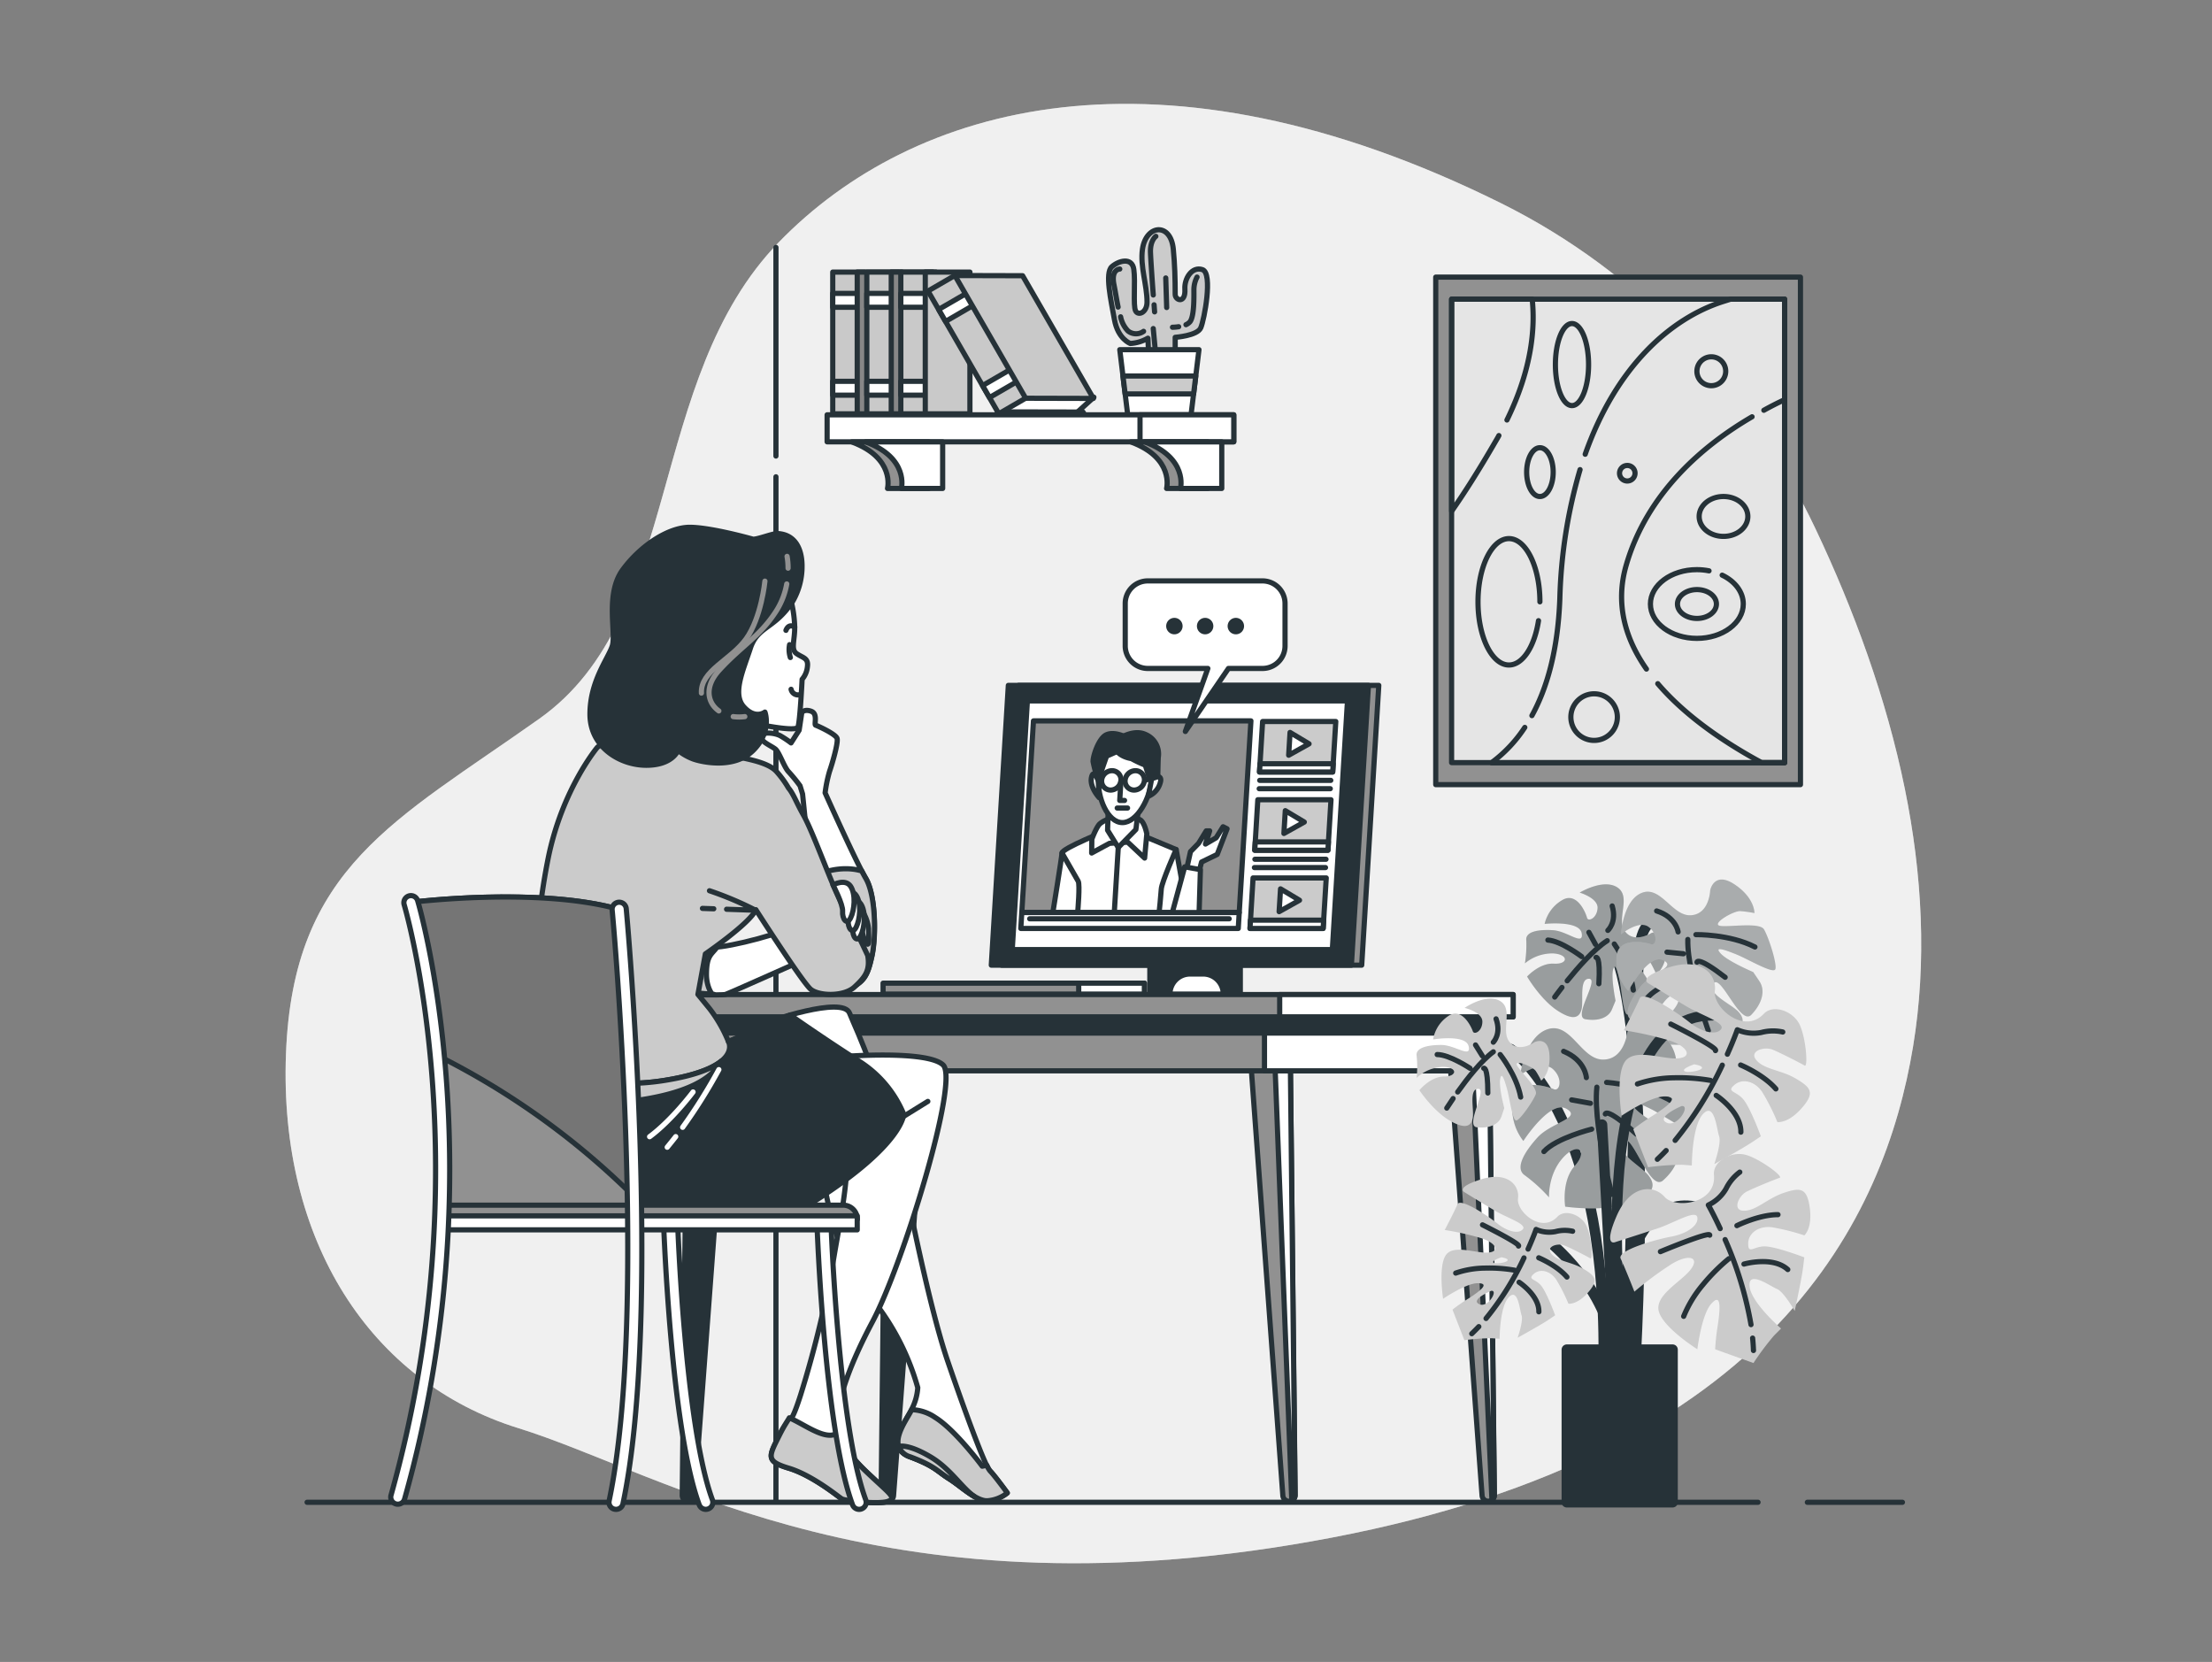 <svg xmlns="http://www.w3.org/2000/svg" width="426" height="320" fill="none">
  <rect width="100%" height="100%" fill="#808080" stroke="none"/>
  <path fill="#CBCBCB" d="M366.837 151.846c-3.554-17.422-9.794-34.428-17.213-50.062-12.792-26.972-33.749-49.369-60.56-62.664-65.789-32.627-113.265-19.033-139.038 7.477-25.773 26.51-18.312 72.051-46.12 91.763-27.808 19.712-47.477 28.549-48.833 64.574-1.356 36.026 16.278 63.215 44.764 72.052 28.485 8.836 71.214 37.385 156.672 21.071 85.457-16.313 106.482-61.855 111.908-94.482 2.713-16.416 1.777-33.259-1.58-49.729Z"/>
  <path fill="#fff" d="M366.837 151.846c-3.554-17.422-9.794-34.428-17.213-50.062-12.792-26.972-33.749-49.369-60.56-62.664-65.789-32.627-113.265-19.033-139.038 7.477-25.773 26.51-18.312 72.051-46.12 91.763-27.808 19.712-47.477 28.549-48.833 64.574-1.356 36.026 16.278 63.215 44.764 72.052 28.485 8.836 71.214 37.385 156.672 21.071 85.457-16.313 106.482-61.855 111.908-94.482 2.713-16.416 1.777-33.259-1.58-49.729Z" opacity=".7"/>
  <path fill="#C9C9C9" stroke="#263238" stroke-linecap="round" stroke-linejoin="round" d="M166.52 52.388h-6.145v27.291h6.145V52.388Z"/>
  <path fill="#fff" stroke="#263238" stroke-linecap="round" stroke-linejoin="round" d="M166.52 56.494h-6.145v2.664h6.145v-2.664Zm0 16.931h-6.145v2.665h6.145v-2.665Z"/>
  <path fill="#878787" stroke="#263238" stroke-linecap="round" stroke-linejoin="round" d="M173.689 52.388h-8.6v27.291h8.6V52.388Z"/>
  <path fill="#C9C9C9" stroke="#263238" stroke-linecap="round" stroke-linejoin="round" d="M173.079 52.388h-6.145v27.291h6.145V52.388Z"/>
  <path fill="#fff" stroke="#263238" stroke-linecap="round" stroke-linejoin="round" d="M173.079 56.494h-6.145v2.664h6.145v-2.664Zm0 16.931h-6.145v2.665h6.145v-2.665Z"/>
  <path fill="#878787" stroke="#263238" stroke-linecap="round" stroke-linejoin="round" d="M180.241 52.388h-8.6v27.291h8.6V52.388Z"/>
  <path fill="#C9C9C9" stroke="#263238" stroke-linecap="round" stroke-linejoin="round" d="M179.631 52.388h-6.145v27.291h6.145V52.388Z"/>
  <path fill="#fff" stroke="#263238" stroke-linecap="round" stroke-linejoin="round" d="M179.631 56.494h-6.145v2.664h6.145v-2.664Zm0 16.931h-6.145v2.665h6.145v-2.665Z"/>
  <path fill="#C9C9C9" stroke="#263238" stroke-linecap="round" stroke-linejoin="round" d="M186.793 52.388h-8.6v27.291h8.6V52.388Z"/>
  <path fill="#fff" stroke="#263238" stroke-linecap="round" stroke-linejoin="round" d="M192.396 79.958h14.432l3.839-3.48h-18.271v3.48Z"/>
  <path fill="#fff" stroke="#263238" stroke-linecap="round" stroke-linejoin="round" d="m209.032 80.134-.461-.795-16.474-.034.474.83h16.461Z"/>
  <path fill="#C9C9C9" stroke="#263238" stroke-linecap="round" stroke-linejoin="round" d="m184.039 52.956-5.319 3.083 13.632 23.626 5.319-3.083-13.632-23.626Z"/>
  <path fill="#fff" stroke="#263238" stroke-linecap="round" stroke-linejoin="round" d="m186.092 56.5-5.32 3.084 1.331 2.306 5.32-3.083-1.331-2.306Zm8.462 14.657-5.319 3.083 1.331 2.306 5.319-3.083-1.331-2.306Z"/>
  <path fill="#C9C9C9" stroke="#263238" stroke-linecap="round" stroke-linejoin="round" d="m210.572 76.715-13.043-.034-13.632-23.627 13.042.034 13.633 23.627Z"/>
  <path fill="#CBCBCB" stroke="#263238" stroke-linecap="round" stroke-linejoin="round" d="M217.68 66.139s-2.374-.85-3.053-4.588c-.678-3.739-1.865-9.007-.508-10.196 1.356-1.19 3.9-1.87 4.239.51.339 2.378-.17 6.967.339 7.986.509 1.02 2.204.34 2.204-1.7 0-3.357-1.356-6.796-.875-10.195.678-4.697 5.426-5.214 5.935 0 .285 2.882.366 5.825.366 8.72 0 1.19 2.035 1.87 1.865-1.019-.122-2.039 1.357-4.418 3.391-3.738 2.035.68.339 9.686-.339 11.215-.678 1.53-4.917 1.815-4.917 1.815v3.909l-5.087.17-.169-3.909c-1.036.6-2.197.95-3.391 1.02Z"/>
  <path stroke="#263238" stroke-linecap="round" stroke-linejoin="round" d="M222.258 58.689c.061.85.102 1.36.102 1.36m.237-14.539s-1.113.774-1.031 3.099c.054 1.414.325 5.329.536 8.19m2.407-3.276.177 5.69m2.306 3.697c-.393.061-.79.095-1.187.102m4.727-9.659a5.255 5.255 0 0 0-.603 2.413c0 1.36.088 5.173-.773 6.206a2.247 2.247 0 0 1-.753.544M215.815 61a5.504 5.504 0 0 0 1.411 2.719 2.49 2.49 0 0 0 3.011.081m-4.585-11.997s-1.716 0-1.119 3.012c.258 1.27.495 2.834.8 4.31m6.769 4.139.345 3.704"/>
  <path fill="#fff" stroke="#263238" stroke-linecap="round" stroke-linejoin="round" d="m230.905 67.328-.617 5.07-.42 3.454-.489 4.017h-12.201l-.488-4.017-.421-3.453-.617-5.07h15.253Z"/>
  <path fill="#CBCBCB" stroke="#263238" stroke-linecap="round" stroke-linejoin="round" d="m230.288 72.4-.42 3.452H216.69l-.421-3.453h14.019Z"/>
  <path fill="#fff" stroke="#263238" stroke-linecap="round" stroke-linejoin="round" d="M237.606 79.87h-78.315v5.2h78.315v-5.2Z"/>
  <path fill="#fff" stroke="#263238" stroke-linecap="round" stroke-linejoin="round" d="M237.606 79.87h-18.054v5.2h18.054v-5.2Z"/>
  <path fill="#919191" stroke="#263238" stroke-linecap="round" stroke-linejoin="round" d="M217.795 85.09c8.39 3.1 6.877 8.959 6.877 8.959h7.942v-8.96h-14.819Z"/>
  <path fill="#fff" stroke="#263238" stroke-linecap="round" stroke-linejoin="round" d="M220.474 85.09c8.383 3.1 6.871 8.959 6.871 8.959h7.949v-8.96h-14.82Z"/>
  <path fill="#919191" stroke="#263238" stroke-linecap="round" stroke-linejoin="round" d="M164.045 85.09c8.39 3.1 6.877 8.959 6.877 8.959h7.942v-8.96h-14.819Z"/>
  <path fill="#fff" stroke="#263238" stroke-linecap="round" stroke-linejoin="round" d="M166.724 85.09c8.383 3.1 6.87 8.959 6.87 8.959h7.949v-8.96h-14.819Z"/>
  <path fill="#919191" stroke="#263238" stroke-linecap="round" stroke-linejoin="round" d="M346.741 53.36h-70.238v97.718h70.238V53.36Z"/>
  <path fill="#CBCBCB" d="M343.696 57.602h-64.141v89.234h64.141V57.602Z"/>
  <path fill="#fff" d="M343.696 57.602h-64.141v89.234h64.141V57.602Z" opacity=".5"/>
  <path stroke="#263238" stroke-linecap="round" stroke-linejoin="round" d="M293.655 140.06a26.48 26.48 0 0 1-6.416 6.797h56.456V57.602h-10.404l-1.356.428c-10.174 3.215-20.686 12.52-26.648 29.432"/>
  <path stroke="#263238" stroke-linecap="round" stroke-linejoin="round" d="M304.297 90.426a96.862 96.862 0 0 0-3.893 24.81c-.373 10.087-2.516 17.34-5.379 22.553m42.397-57.539c-9.326 5.438-20.184 14.574-24.24 28.583-2.177 7.477-.136 14.22 3.9 19.991m2.184 2.814c5.595 6.566 13.564 11.732 20.014 15.205h4.416v-69.89a62.06 62.06 0 0 0-4.002 2.04m-49.477 1.876c4.911-10.033 5.426-17.993 4.863-23.267h-15.511v40.824c2.292-3.27 5.1-7.64 8.491-13.5.211-.36.407-.68.604-1.06m7.63 35.645c-.753 4.942-3.018 8.531-5.69 8.531-3.29 0-5.962-5.438-5.962-12.167 0-6.73 2.672-12.167 5.962-12.167 3.289 0 5.961 5.437 5.961 12.167m2.557-24.973c0 2.59-1.139 4.697-2.557 4.697-1.417 0-2.55-2.108-2.55-4.697 0-2.59 1.14-4.697 2.55-4.697 1.411 0 2.557 2.1 2.557 4.697Z"/>
  <path stroke="#263238" stroke-linecap="round" stroke-linejoin="round" d="M331.664 110.743c2.462 1.176 4.069 3.228 4.069 5.56 0 3.65-4.001 6.614-8.946 6.614-4.944 0-8.939-2.964-8.939-6.614s4.002-6.621 8.939-6.621c.788 0 1.574.077 2.347.231"/>
  <path stroke="#263238" stroke-linecap="round" stroke-linejoin="round" d="M330.558 116.303c0 1.529-1.675 2.773-3.75 2.773-2.076 0-3.751-1.244-3.751-2.773 0-1.529 1.682-2.78 3.751-2.78 2.068 0 3.75 1.244 3.75 2.78Zm6.05-16.864c0 2.121-2.096 3.84-4.687 3.84-2.59 0-4.686-1.719-4.686-3.84 0-2.12 2.096-3.84 4.686-3.84 2.591 0 4.687 1.72 4.687 3.84Zm-33.864-21.343c1.764 0 3.194-3.537 3.194-7.899s-1.43-7.898-3.194-7.898-3.195 3.536-3.195 7.898 1.431 7.898 3.195 7.898Zm8.736 59.979a4.49 4.49 0 0 1-2.764 4.145 4.472 4.472 0 0 1-6.103-3.27 4.492 4.492 0 0 1 1.903-4.605 4.47 4.47 0 0 1 5.652.558 4.488 4.488 0 0 1 1.312 3.172Zm20.869-66.6a2.79 2.79 0 0 1-.465 1.547 2.77 2.77 0 0 1-4.271.426 2.785 2.785 0 0 1 .425-4.28 2.768 2.768 0 0 1 3.498.348c.519.52.811 1.224.813 1.959Zm-17.465 19.637a1.502 1.502 0 0 1-.916 1.387 1.491 1.491 0 0 1-2.039-1.085 1.498 1.498 0 0 1 1.463-1.79 1.475 1.475 0 0 1 1.055.433 1.495 1.495 0 0 1 .437 1.055v0Z"/>
  <path stroke="#263238" stroke-linecap="round" stroke-linejoin="round" d="M343.696 57.602h-64.141v89.234h64.141V57.602Z"/>
  <path fill="#263238" stroke="#263238" stroke-linecap="round" stroke-linejoin="round" d="M238.867 184.847h-17.424v6.573h17.424v-6.573Z"/>
  <path fill="#919191" stroke="#263238" stroke-linecap="round" stroke-linejoin="round" d="M262.246 185.839h-69.35l3.283-53.875h69.356l-3.289 53.875Z"/>
  <path fill="#263238" stroke="#263238" stroke-linecap="round" stroke-linejoin="round" d="M260.259 185.839H190.91l3.282-53.875h69.35l-3.283 53.875Z"/>
  <path fill="#fff" stroke="#263238" stroke-linecap="round" stroke-linejoin="round" d="M256.59 182.842h-61.645l2.916-47.887h61.645l-2.916 47.887Z"/>
  <path fill="#919191" stroke="#263238" stroke-linecap="round" stroke-linejoin="round" d="M238.657 175.705h-41.874l2.245-36.903h41.881l-2.252 36.903Z"/>
  <path fill="#fff" stroke="#263238" stroke-linecap="round" stroke-linejoin="round" d="M213.305 159.853s-8.722 3.46-8.776 4.391c-.055.932-1.764 11.461-1.764 11.461h25.936l-2.184-12.127-9.597-3.996-3.615.271Z"/>
  <path fill="#fff" stroke="#263238" stroke-linecap="round" stroke-linejoin="round" d="M213.563 157.719a4.554 4.554 0 0 0-1.784.931c-.678.68-1.506 2.93-1.506 2.93l-.034 2.664 3.439-1.862 3.493-.231 3.269 3.065.42-4.662s-.501-2.665-1.56-2.801c-1.058-.136-5.737-.034-5.737-.034Z"/>
  <path fill="#fff" stroke="#263238" stroke-linecap="round" stroke-linejoin="round" d="m213.454 155.19-.149 4.663 2.055 3.331 3.398-3.467.529-4.261-5.833-.266Z"/>
  <path fill="#fff" stroke="#263238" stroke-linecap="round" stroke-linejoin="round" d="M221.837 149.739c-.244 3.908-2.835 8.646-5.677 8.646-2.842 0-4.856-4.758-4.619-8.646.238-3.888 2.713-7.076 5.576-7.076 2.862 0 4.957 3.174 4.72 7.076Z"/>
  <path fill="#fff" stroke="#263238" stroke-linecap="round" stroke-linejoin="round" d="M211.494 150.256s-.916-2.393-1.296-.53c-.379 1.862 1.492 3.861 1.492 3.861l-.196-3.331Zm10.343-.517s2.245-.945 1.587 1.054a3.944 3.944 0 0 1-2.278 2.528l.691-3.582Zm-5.955.516a1.731 1.731 0 0 0-1.75-1.862 2.038 2.038 0 0 0-1.973 1.862 1.741 1.741 0 0 0 1.749 1.87 2.037 2.037 0 0 0 1.974-1.87Z"/>
  <path stroke="#263238" stroke-linecap="round" stroke-linejoin="round" d="m220.399 150.256 2.028-.531"/>
  <path fill="#fff" stroke="#263238" stroke-linecap="round" stroke-linejoin="round" d="M220.399 150.256a1.734 1.734 0 0 0-1.743-1.863 2.035 2.035 0 0 0-1.98 1.863 1.739 1.739 0 0 0 1.75 1.869 2.035 2.035 0 0 0 1.973-1.869Z"/>
  <path fill="#263238" stroke="#263238" stroke-linecap="round" stroke-linejoin="round" d="M216.655 141.861s-2.035-1.061-3.561-.394c-1.526.666-2.651 4.262-2.577 5.193a26.03 26.03 0 0 0 .977 3.596l1.614-4.663 4.232-1.863-.685-1.869Z"/>
  <path fill="#263238" stroke="#263238" stroke-linecap="round" stroke-linejoin="round" d="M214.607 142.799s3.351-2.665 6.064-1.36a4.077 4.077 0 0 1 2.394 4.398c-.041.68-.095 3.725-.095 3.725l-1.614.272-.794-2.508a23.112 23.112 0 0 1-2.672-1.264s-3.588-.469-3.283-3.263Z"/>
  <path fill="#fff" d="m215.882 150.256-.237 3.867h.929"/>
  <path stroke="#263238" stroke-linecap="round" stroke-linejoin="round" d="m215.882 150.256-.237 3.867h.929m-1.417 1.462h1.994m-1.791 7.599-.739 12.12m11.882-11.726s-2.774 6.267-2.855 7.6c-.082 1.332-.394 4.262-.394 4.262m-18.726-11.195s2.761 4.799 3.12 5.437c.36.639-.081 5.731-.081 5.731"/>
  <path fill="#fff" stroke="#263238" stroke-linecap="round" stroke-linejoin="round" d="m228.354 168.112.916-4.133 1.56-1.597 1.472-2.4h.665l-.814 2.536 2.061-1.203 1.33-2.128.773.394-1.899 4.935-3.011 1.462-.523 1.998-2.53.136Z"/>
  <path fill="#fff" stroke="#263238" stroke-linecap="round" stroke-linejoin="round" d="m230.932 175.705.251-8.259-3.025-.537-2.387 8.796h5.161Zm7.542 3.065h-41.881l.19-3.065h41.874l-.183 3.065Z"/>
  <path stroke="#263238" stroke-linecap="round" stroke-linejoin="round" d="M198.302 176.908h38.422"/>
  <path fill="#CBCBCB" stroke="#263238" stroke-linecap="round" stroke-linejoin="round" d="M256.658 148.651h-14.094l.597-9.726h14.094l-.597 9.726Z"/>
  <path fill="#fff" stroke="#263238" stroke-linecap="round" stroke-linejoin="round" d="M256.658 148.651h-14.094l.102-1.597h14.093l-.101 1.597Zm-4.551-5.43-3.663-2.196-.264 4.391 3.927-2.195Z"/>
  <path fill="#CBCBCB" stroke="#263238" stroke-linecap="round" stroke-linejoin="round" d="M255.742 163.707h-14.094l.59-9.72h14.094l-.59 9.72Z"/>
  <path fill="#fff" stroke="#263238" stroke-linecap="round" stroke-linejoin="round" d="M255.742 163.707h-14.094l.102-1.597h14.087l-.095 1.597Zm-4.551-5.424-3.663-2.195-.264 4.391 3.927-2.196Z"/>
  <path fill="#CBCBCB" stroke="#263238" stroke-linecap="round" stroke-linejoin="round" d="M254.819 178.77h-14.087l.59-9.727h14.094l-.597 9.727Z"/>
  <path fill="#fff" stroke="#263238" stroke-linecap="round" stroke-linejoin="round" d="M254.819 178.77h-14.087l.095-1.597h14.094l-.102 1.597Zm-4.551-5.431-3.655-2.195-.272 4.391 3.927-2.196Z"/>
  <path stroke="#263238" stroke-linecap="round" stroke-linejoin="round" d="M242.604 150.256h13.687m-13.788 1.604h13.693m-14.521 13.588h13.694m-13.788 1.597h13.693"/>
  <path fill="#fff" stroke="#263238" stroke-linecap="round" stroke-linejoin="round" d="M235.606 191.42H225.31c0-1.029.408-2.016 1.134-2.744a3.87 3.87 0 0 1 2.739-1.137h2.536a3.87 3.87 0 0 1 2.739 1.137 3.886 3.886 0 0 1 1.134 2.744h.014Z"/>
  <path fill="#919191" stroke="#263238" stroke-linecap="round" stroke-linejoin="round" d="M220.406 189.306h-50.339v2.114h50.339v-2.114Z"/>
  <path fill="#fff" stroke="#263238" stroke-linecap="round" stroke-linejoin="round" d="M220.392 189.306h-12.649v2.114h12.649v-2.114Z"/>
  <path stroke="#263238" stroke-linecap="round" stroke-linejoin="round" d="M149.436 87.809V47.644m0 241.181V91.805"/>
  <path fill="#919191" stroke="#263238" stroke-linecap="round" stroke-linejoin="round" d="m240.957 205.517 6.104 82.472a1.186 1.186 0 0 0 2.367-.102l-.916-82.37h-7.555Z"/>
  <path fill="#fff" stroke="#263238" stroke-linecap="round" stroke-linejoin="round" d="m245.562 205.517 3.222 83.423a1.185 1.185 0 0 0 .624-1.053l-.896-82.37h-2.95Z"/>
  <path fill="#919191" stroke="#263238" stroke-linecap="round" stroke-linejoin="round" d="m279.325 205.517 6.104 82.472a1.183 1.183 0 0 0 2.029.706 1.19 1.19 0 0 0 .338-.808l-.916-82.37h-7.555Z"/>
  <path fill="#fff" stroke="#263238" stroke-linecap="round" stroke-linejoin="round" d="m283.57 205.517 3.758 83.301a1.17 1.17 0 0 0 .447-.931l-.895-82.37h-3.31Z"/>
  <path fill="#263238" stroke="#263238" stroke-linecap="round" stroke-linejoin="round" d="m178.186 206.415-6.104 81.567a1.183 1.183 0 0 1-1.18 1.101 1.178 1.178 0 0 1-1.113-.724 1.185 1.185 0 0 1-.095-.458l.902-81.704 7.59.218Zm-38.334 0-6.104 81.567a1.183 1.183 0 0 1-1.18 1.101 1.183 1.183 0 0 1-1.18-1.203l.902-81.703 7.562.238Z"/>
  <path fill="#919191" stroke="#263238" stroke-linecap="round" stroke-linejoin="round" d="M289.125 193.336H129.991v12.847h159.134v-12.847Z"/>
  <path fill="#fff" stroke="#263238" stroke-linecap="round" stroke-linejoin="round" d="M289.125 193.336h-45.604v12.847h45.604v-12.847Z"/>
  <path fill="#263238" stroke="#263238" stroke-linecap="round" stroke-linejoin="round" d="M289.125 195.376H129.991v3.541h159.134v-3.541Z"/>
  <path fill="#919191" stroke="#263238" stroke-linecap="round" stroke-linejoin="round" d="M291.417 191.495H127.698v4.295h163.719v-4.295Z"/>
  <path fill="#fff" stroke="#263238" stroke-linecap="round" stroke-linejoin="round" d="M291.41 191.495h-44.96v4.295h44.96v-4.295Zm-48.269-79.644h-22.097a4.339 4.339 0 0 0-3.07 1.274 4.355 4.355 0 0 0-1.271 3.076v8.157a4.344 4.344 0 0 0 4.341 4.35h11.571l-4.334 12.133 8.301-12.133h6.559a4.33 4.33 0 0 0 4.012-2.685 4.343 4.343 0 0 0 .328-1.665v-8.157c0-1.154-.457-2.26-1.271-3.076a4.335 4.335 0 0 0-3.069-1.274Z"/>
  <path fill="#263238" d="M226.171 122.135c.873 0 1.58-.709 1.58-1.584 0-.875-.707-1.584-1.58-1.584-.873 0-1.58.709-1.58 1.584 0 .875.707 1.584 1.58 1.584Zm5.921 0c.873 0 1.58-.709 1.58-1.584 0-.875-.707-1.584-1.58-1.584-.873 0-1.58.709-1.58 1.584 0 .875.707 1.584 1.58 1.584Zm7.495-1.584a1.59 1.59 0 0 0-.977-1.464 1.573 1.573 0 0 0-1.723.347 1.581 1.581 0 0 0-.338 1.728 1.577 1.577 0 0 0 1.464.973 1.562 1.562 0 0 0 1.115-.464 1.581 1.581 0 0 0 .459-1.12Z"/>
  <path stroke="#263238" stroke-linecap="round" stroke-linejoin="round" d="M348.07 289.26h18.313m-307.241 0h279.433"/>
  <path fill="#fff" stroke="#263238" stroke-linecap="round" stroke-linejoin="round" d="M166.738 169.139c-1.988-3.399-7.834-16.484-7.834-16.484.176-1.398.462-2.78.855-4.133.481-1.359 1.695-5.478 1.451-6.335-.244-.856-3.764-2.433-4.124-2.555-.359-.123.482-2.189-.854-2.679-1.336-.489-1.818.245-1.818.245l-.509 3.399-1.56 2.447a19.786 19.786 0 0 0-2.034-1.36c-1.092-.611-3.642-.856-3.765.123-.122.978 2.035 1.821 2.788 2.433.753.612 1.702 3.528 2.557 4.384.776.85 1.506 1.742 2.184 2.672l.488 1.583s1.662 16.035 1.859 20.025c.196 3.99.793 14.546 1.987 16.137 1.194 1.591 1.397 2.597 4.747 1.4 3.351-1.196 3.975-2.793 4.748-6.382.773-3.589.821-11.535-1.166-14.92Z"/>
  <path fill="#CBCBCB" stroke="#263238" stroke-linecap="round" stroke-linejoin="round" d="M167.931 184.079c.793-3.583.793-11.556-1.194-14.954a38.902 38.902 0 0 1-.78-1.428c-4.496-1.312-8.769.829-8.769.829l-1.085.476c.142 1.666.25 3.059.291 3.909.204 3.983.794 14.546 1.987 16.136 1.194 1.591 1.398 2.597 4.748 1.401 3.351-1.197 4.002-2.78 4.802-6.369Z"/>
  <path fill="#fff" stroke="#263238" stroke-linecap="round" stroke-linejoin="round" d="M152.237 115.25c.49 1.803.763 3.658.814 5.526 0 2.657-.814 4.296.413 5.111 1.228.816 2.245.823 2.035 2.461a4.402 4.402 0 0 1-1.024 2.454s-.407 8.388-.814 9.21c-.407.823-5.717-.204-6.945-.415-1.228-.21-4.693 1.435-6.945-3.065-2.252-4.5-.407-11.256 3.676-14.737a99.909 99.909 0 0 1 8.79-6.545Z"/>
  <path stroke="#263238" stroke-linecap="round" stroke-linejoin="round" d="M153.051 120.742s-1.106-.83-1.689.625m.698 2.76a5.003 5.003 0 0 0 .15 2.474m1.885 7.137a1.354 1.354 0 0 1-1.743-1.019"/>
  <path fill="#fff" stroke="#263238" stroke-linecap="round" stroke-linejoin="round" d="M156.408 172.211s-.678 3.113-1.282 4.758c-.603 1.645-11.428 4.663-16.142 5.288-3.105.389-6.23.595-9.359.619l.298 8.605s9.129.184 9.773 0c.645-.184 16.013-7.069 16.013-7.069l6.634-.87s2.787-.68 2.896-2.848c.108-2.169-2.354-8.334-3.473-9.292-1.119-.959-3.479-3.501-4.897-1.937-1.417 1.563-.461 2.746-.461 2.746Z"/>
  <path fill="#CBCBCB" stroke="#263238" stroke-linecap="round" stroke-linejoin="round" d="M136.054 187.661c0-3.718.95-3.813 2.035-5.288a81.6 81.6 0 0 1-8.444.503l-.224 7.898s4.998.462 8.044.68c-.251.387-1.411-1.401-1.411-3.793Z"/>
  <path fill="#CBCBCB" stroke="#263238" stroke-linecap="round" stroke-linejoin="round" d="M165.53 204.382a31.813 31.813 0 0 0-13.334-8.925l-11.91 5.091a27.316 27.316 0 0 0-3.649-6.362l-2.225-2.719 1.431-7.796s8.573-5.887 9.679-8.436l.041-.081c1.722 2.671 9.196 14.233 10.6 15.355 1.587 1.278 6.349 1.434 8.41-.476 2.062-1.91 3.019-3.181 2.544-6.043 0 0-3.174-6.845-4.924-9.869-1.75-3.025-5.555-13.84-7.461-17.184-1.356-2.393-1.919-4.078-2.882-5.207a18.926 18.926 0 0 0-2.354-3.222c-1.905-2.039-7.148-2.549-8.261-3.024-1.112-.476-1.268-.639-7.616-2.543-6.348-1.903-13.497-3.024-18.577.952 0 0-6.823 8.116-9.495 21.48-2.672 13.363-2.862 26.89-3.174 29.275-.312 2.386-3.019 14.003-3.812 20.685-.794 6.681 6.165 13.39 10.452 15.47 4.286 2.08 22.7 2.386 33.498 0 10.797-2.386 27.943-13.207 27.943-13.207s.631-6.688-4.924-13.214Z"/>
  <path stroke="#263238" stroke-linecap="round" stroke-linejoin="round" d="m137.458 174.984-2.177-.075m1.356-3.399a65.182 65.182 0 0 1 8.885 3.753l-5.589-.191"/>
  <path fill="#fff" stroke="#263238" stroke-linecap="round" stroke-linejoin="round" d="M166.134 175.528a7.457 7.457 0 0 1 1.126 3.269c0 1.502.251 3.514-.373 2.889s-.882-2.767-.882-2.767l.129-3.391Z"/>
  <path fill="#fff" stroke="#263238" stroke-linecap="round" stroke-linejoin="round" d="M162.376 173.774s2.347-1.278 3.392.258c1.044 1.536.766 4.602 0 6.118-.767 1.516-1.642.068-1.533-1.278.108-1.346-1.859-5.098-1.859-5.098Z"/>
  <path fill="#fff" stroke="#263238" stroke-linecap="round" stroke-linejoin="round" d="M161.495 172.143s2.353-1.278 3.391.258c1.038 1.536.759 4.595 0 6.118-.76 1.522-1.642.068-1.533-1.278.109-1.346-1.858-5.098-1.858-5.098Z"/>
  <path fill="#fff" stroke="#263238" stroke-linecap="round" stroke-linejoin="round" d="M160.416 170.382s2.353-1.278 3.391.258c1.038 1.537.767 4.602 0 6.118-.766 1.516-1.641.068-1.533-1.278.109-1.346-1.858-5.098-1.858-5.098Z"/>
  <path fill="#263238" stroke="#263238" stroke-linecap="round" stroke-linejoin="round" d="M154.461 108.867a13.412 13.412 0 0 1-1.817 6.96c-3.473 5.322-6.735 4.704-8.139 9.007-1.404 4.302-3.5 8.768-1.262 11.256 2.239 2.488 4.07 1.02 4.07 1.02s1.431 3.684-2.245 7.368-10.004 2.25-11.639 1.638a10.87 10.87 0 0 1-2.855-1.638s-1.024 2.868-6.104 2.868-10.852-3.48-10.852-9.829c0-6.348 3.466-10.637 4.287-13.098.82-2.461-1.431-10.026 2.034-14.73 3.466-4.704 8.817-8.157 12.887-8.157 4.069 0 12.011 2.237 12.045 2.25.536.293 3.968-1.108 4.897-1.046 3.412.19 4.653 2.997 4.693 6.131Z"/>
  <path stroke="#919191" stroke-linecap="round" stroke-linejoin="round" d="M141.208 137.98a8.51 8.51 0 0 0 2.232 0m8.078-25.544a14.383 14.383 0 0 1-1.974 5.132c-3.174 4.996-6.782 6.797-11.103 11.555-2.774 3.079-2.251 6.151 0 7.762m13.138-29.758c.132.749.198 1.509.196 2.27"/>
  <path stroke="#919191" stroke-linecap="round" stroke-linejoin="round" d="M147.313 111.892s-.679 7.035-3.622 11.12c-2.944 4.085-8.817 6.118-8.607 10.441"/>
  <path fill="#fff" stroke="#263238" stroke-linecap="round" stroke-linejoin="round" d="M174.645 229.655s4.232 21.792 7.854 32.382c3.622 10.59 7.244 20.276 8.139 21.187.895.911 3.323 4.235 3.323 4.235a6.975 6.975 0 0 1-3.927 1.516c-2.116 0-4.829-2.719-7.25-4.242-2.421-1.522-2.713-2.42-7.549-4.235-4.836-1.814-.902-6.654.305-9.081a10.454 10.454 0 0 0 1.208-4.234 47.968 47.968 0 0 0-9.964-18.462c-7.535-8.469-9.047-28.113-9.047-28.113l14.494-5.438 2.414 14.485Z"/>
  <path fill="#CBCBCB" stroke="#263238" stroke-linecap="round" stroke-linejoin="round" d="m190.042 282.136-.875.177s-5.135-6.96-9.055-9.38a8.52 8.52 0 0 0-4.53-1.509c-1.214 2.42-5.135 7.259-.306 9.074 4.829 1.815 5.135 2.719 7.549 4.235 2.415 1.516 5.134 4.241 7.25 4.241a6.966 6.966 0 0 0 3.927-1.515s-2.421-3.331-3.323-4.235a5.051 5.051 0 0 1-.637-1.088Z"/>
  <path fill="#CBCBCB" stroke="#263238" stroke-linecap="round" stroke-linejoin="round" d="M187.607 288.112c-2.388-1.652-4.544-5.323-8.431-7.613-3.533-2.08-5.351-2.162-6.104-2.006a3.292 3.292 0 0 0 2.211 2.006c4.836 1.814 5.135 2.719 7.549 4.234 1.526.979 3.208 2.488 4.775 3.379Zm2.435.862a3.38 3.38 0 0 1 0 0Z"/>
  <path fill="#fff" stroke="#263238" stroke-linecap="round" stroke-linejoin="round" d="M147.733 196.817s14.514-5.152 15.871-1.754c1.356 3.399 7.569 16.076 5.304 21.283-2.266 5.206-18.191-14.955-20.456-15.39-2.265-.435-.983-2.617-.719-4.139Z"/>
  <path fill="#fff" stroke="#263238" stroke-linecap="round" stroke-linejoin="round" d="M161.956 203.458s16.501-1.359 19.668 1.591c3.168 2.95-7.684 38.289-13.564 49.389-9.218 17.36-6.43 21.907-6.43 21.907s.678 2.719 5.202 7.029c4.524 4.309 5.88 4.982 4.293 5.662-1.587.68-8.362 0-9.041-.456-.678-.455-5.649-4.527-10.173-5.886s-3.846-2.27-1.811-6.349c2.035-4.078 1.811-.679 4.069-7.701a207.815 207.815 0 0 0 6.403-26.407c1.2-7.28 3.032-15.274 2.516-22.676l-1.132-16.103Z"/>
  <path fill="#263238" stroke="#263238" stroke-linecap="round" stroke-linejoin="round" d="M174.042 214.524a21.96 21.96 0 0 0-8.512-10.142c-7.216-4.615-13.334-8.925-13.334-8.925l-11.91 5.091s2.903 4.935-12.018 7.43c-11.489 1.917-22.036-.863-27.726-4.214-.794 3.949-1.621 8.34-2.035 11.555-.794 6.682 6.192 13.363 10.479 15.437 4.286 2.073 38.822 6.362 48.12.373 16.936-10.855 16.936-16.605 16.936-16.605Z"/>
  <path fill="#CBCBCB" stroke="#263238" stroke-linecap="round" stroke-linejoin="round" d="M138.936 204.294c-1.593 1.312-4.7 2.719-10.668 3.691-11.49 1.917-22.036-.863-27.726-4.214a406.65 406.65 0 0 0-.61 3.092c3.899 2.352 12.092 6.335 21.33 5.2 11.021-1.352 15.918-4.37 17.674-7.769Z"/>
  <path stroke="#fff" stroke-linecap="round" stroke-linejoin="round" d="M130.133 218.854c-.529.679-1.078 1.359-1.634 2.039m9.942-14.94a103.454 103.454 0 0 1-6.972 11.106m2.001-6.804s-4.069 5.438-8.363 8.612"/>
  <path fill="#CBCBCB" stroke="#263238" stroke-linecap="round" stroke-linejoin="round" d="M166.832 283.36c-4.524-4.296-5.202-7.015-5.202-7.015a1.466 1.466 0 0 1-.353-.503c-.305.32-1.227.925-3.486.055-1.96-.755-3.818-2.039-5.778-2.903-.468.836-.923 1.36-1.913 3.351-2.035 4.079-2.713 4.99 1.811 6.349 4.524 1.36 9.495 5.438 10.173 5.887.679.448 7.461 1.135 9.041.455 1.581-.68.231-1.373-4.293-5.676Z"/>
  <path stroke="#263238" stroke-linecap="round" stroke-linejoin="round" d="m170.997 216.828 7.691-4.758"/>
  <path fill="#919191" stroke="#263238" stroke-linecap="round" stroke-linejoin="round" d="M79.116 173.747s24.498-3.073 40.152 1.359l2.38 59.687H84.915s2.367-32.063-5.799-61.046Z"/>
  <path fill="#757575" stroke="#263238" stroke-linecap="round" stroke-linejoin="round" d="M119.268 175.106c-15.654-4.432-40.152-1.359-40.152-1.359a165.734 165.734 0 0 1 5.202 29.514 146.864 146.864 0 0 1 37.134 26.509l-2.184-54.664Z"/>
  <path fill="#fff" stroke="#263238" stroke-linecap="round" stroke-linejoin="round" d="M165.462 290.62a1.355 1.355 0 0 1-1.275-.884c-5.426-14.655-6.782-52.699-6.863-54.31a1.358 1.358 0 1 1 2.713-.095c0 .394 1.41 39.213 6.694 53.453a1.36 1.36 0 0 1-.801 1.747c-.149.06-.307.09-.468.089Zm-29.537 0a1.36 1.36 0 0 1-1.268-.884c-5.426-14.655-6.782-52.699-6.871-54.31a1.358 1.358 0 1 1 2.713-.095c0 .394 1.411 39.213 6.701 53.453a1.364 1.364 0 0 1-1.275 1.836Z"/>
  <path fill="#919191" stroke="#263238" stroke-linecap="round" stroke-linejoin="round" d="M165.096 234.766H84.271v-2.719h78.126a2.72 2.72 0 0 1 2.713 2.719h-.014Z"/>
  <path fill="#fff" stroke="#263238" stroke-linecap="round" stroke-linejoin="round" d="M165.089 234.107H84.271v2.698h80.818v-2.698Z"/>
  <path fill="#fff" stroke="#263238" stroke-linecap="round" stroke-linejoin="round" d="M118.664 290.619a1.344 1.344 0 0 1-1.073-.49 1.367 1.367 0 0 1-.283-1.148c7.671-36.42.678-113.005.583-113.773a1.36 1.36 0 0 1 .721-1.333 1.363 1.363 0 0 1 1.992 1.082c.075.775 7.121 77.761-.631 114.582a1.357 1.357 0 0 1-1.309 1.08Zm-42.05-.992a1.21 1.21 0 0 1-.374-.054 1.36 1.36 0 0 1-.936-1.672c17.635-62.739 2.666-113.257 2.517-113.76a1.36 1.36 0 0 1 1.921-1.55c.312.157.551.427.67.755.156.51 15.382 51.748-2.496 115.289a1.359 1.359 0 0 1-1.302.992Z"/>
  <path stroke="#263238" stroke-linecap="round" stroke-linejoin="round" stroke-width="2" d="M324.589 177.547s-8.335-4.643-8.952 5.879c-.617 10.523-2.157 78.91-2.157 78.91"/>
  <path stroke="#263238" stroke-linecap="round" stroke-linejoin="round" stroke-width="2" d="M311.31 184.351s6.782 15.164 3.71 77.06"/>
  <path fill="#CBCBCB" d="M317.99 179.667s-3.194 2.039-5.005-.299 1.228-6.634-1.451-8.469c-2.679-1.836-7.312.965-7.312.965s3.561 1.047 3.446 2.998c-.116 1.95-1.831 2.684-2.035 1.835-.203-.85-1.933-5.146-4.822-3.358a7.163 7.163 0 0 0-3.337 4.554s6.735-.72 7.142 1.815c.407 2.535-2.761-.442-5.541-.605-2.781-.163-5.318.245-5.135 1.93a22.255 22.255 0 0 1-.264 4.459 8.279 8.279 0 0 1 5.426-1.916c3.058.183 2.943 2.134.162 1.971-2.78-.163-5.168 2.488-5.168 2.488s2.537 4.343 5.759 6.491c3.221 2.148 4.381 1.36 4.747-.279.366-1.638-.488-5.9 1.458-5.784 1.947.115-3.221 7.355-.739 7.783 2.482.428 4.483-.293 5.134-1.931l.679-1.638s-.869-4.248-.489-5.9c.38-1.652.834.048 1.275 2.039.441 1.992.719 6.75 1.567 6.519.848-.231 3.568-3.698 4.205-5.064.638-1.366-3.581-5.519-3.534-6.356.048-.836 3.303.755 3.812 1.625.37.661.702 1.342.997 2.039 0 0 2.035-1.278 1.981-5.193-.055-3.915-2.958-2.719-2.958-2.719Z"/>
  <path fill="#263238" d="M317.99 179.667s-3.194 2.039-5.005-.299 1.228-6.634-1.451-8.469c-2.679-1.836-7.312.965-7.312.965s3.561 1.047 3.446 2.998c-.116 1.95-1.831 2.684-2.035 1.835-.203-.85-1.933-5.146-4.822-3.358a7.163 7.163 0 0 0-3.337 4.554s6.735-.72 7.142 1.815c.407 2.535-2.761-.442-5.541-.605-2.781-.163-5.318.245-5.135 1.93a22.255 22.255 0 0 1-.264 4.459 8.279 8.279 0 0 1 5.426-1.916c3.058.183 2.943 2.134.162 1.971-2.78-.163-5.168 2.488-5.168 2.488s2.537 4.343 5.759 6.491c3.221 2.148 4.381 1.36 4.747-.279.366-1.638-.488-5.9 1.458-5.784 1.947.115-3.221 7.355-.739 7.783 2.482.428 4.483-.293 5.134-1.931l.679-1.638s-.869-4.248-.489-5.9c.38-1.652.834.048 1.275 2.039.441 1.992.719 6.75 1.567 6.519.848-.231 3.568-3.698 4.205-5.064.638-1.366-3.581-5.519-3.534-6.356.048-.836 3.303.755 3.812 1.625.37.661.702 1.342.997 2.039 0 0 2.035-1.278 1.981-5.193-.055-3.915-2.958-2.719-2.958-2.719Z" opacity=".3"/>
  <path stroke="#263238" stroke-linecap="round" stroke-linejoin="round" d="M301.821 188.85c2.082-2.576 5.141-6.063 7.712-7.728m-10.119 10.862s.529-.741 1.397-1.856m10.078-8.367s3.093 4.377 3.663 8.884m-7.176-6.294s.869-.51.543 5.064m1.729-10.271s1.77-1.57.834-4.704m-3.221 7.389L306 179.518m-1.391 4.669s-4.002-3.031-6.505-3.181"/>
  <path fill="#CBCBCB" d="M329.358 171.409s-.129 4.595-3.71 4.819c-3.581.224-5.793-5.757-9.455-4.316-3.662 1.441-4.015 7.993-4.015 7.993s3.472-2.862 5.344-1.42c1.872 1.441 1.438 3.67.428 3.317-1.011-.354-6.45-1.571-6.64 2.549a8.731 8.731 0 0 0 2.272 6.457s3.873-7.253 6.694-5.934c2.821 1.319-2.326 2.474-4.388 5.152s-3.391 5.499-1.567 6.471a26.61 26.61 0 0 1 4.273 3.297s-.488-3.793 1.777-6.736c2.265-2.943 4.13-1.502 2.075 1.176-2.055 2.678-1.037 6.885-1.037 6.885s6.063.415 10.404-1.359c4.34-1.774 4.368-3.46 2.97-4.962-1.397-1.502-6.226-3.528-4.788-5.438 1.438-1.91 5.155 8.245 7.278 6.043 2.122-2.202 2.76-4.697 1.566-6.471l-1.193-1.767s-4.829-2.04-6.227-3.535c-1.397-1.495.618-.802 2.903.109 2.286.911 7.23 3.881 7.583 2.868.353-1.013-1.268-6.117-2.191-7.667-.922-1.55-7.962-.17-8.763-.789-.8-.618 3.005-2.8 4.219-2.718.91.075 1.816.2 2.713.373 0 0 .108-2.909-3.839-5.526s-4.686 1.129-4.686 1.129Z"/>
  <path fill="#263238" d="M329.358 171.409s-.129 4.595-3.71 4.819c-3.581.224-5.793-5.757-9.455-4.316-3.662 1.441-4.015 7.993-4.015 7.993s3.472-2.862 5.344-1.42c1.872 1.441 1.438 3.67.428 3.317-1.011-.354-6.45-1.571-6.64 2.549a8.731 8.731 0 0 0 2.272 6.457s3.873-7.253 6.694-5.934c2.821 1.319-2.326 2.474-4.388 5.152s-3.391 5.499-1.567 6.471a26.61 26.61 0 0 1 4.273 3.297s-.488-3.793 1.777-6.736c2.265-2.943 4.13-1.502 2.075 1.176-2.055 2.678-1.037 6.885-1.037 6.885s6.063.415 10.404-1.359c4.34-1.774 4.368-3.46 2.97-4.962-1.397-1.502-6.226-3.528-4.788-5.438 1.438-1.91 5.155 8.245 7.278 6.043 2.122-2.202 2.76-4.697 1.566-6.471l-1.193-1.767s-4.829-2.04-6.227-3.535c-1.397-1.495.618-.802 2.903.109 2.286.911 7.23 3.881 7.583 2.868.353-1.013-1.268-6.117-2.191-7.667-.922-1.55-7.962-.17-8.763-.789-.8-.618 3.005-2.8 4.219-2.718.91.075 1.816.2 2.713.373 0 0 .108-2.909-3.839-5.526s-4.686 1.129-4.686 1.129Z" opacity=".2"/>
  <path stroke="#263238" stroke-linecap="round" stroke-linejoin="round" d="M327.512 193.887c-1.146-3.867-2.557-9.305-2.462-13.003m3.948 17.564s-.38-1.047-.902-2.671m-1.485-15.817s6.477-.123 11.367 2.379m-11.164 2.923s.082-1.217 5.426 2.909m-9.061-8.735s-.366-2.841-4.131-4.037m5.155 8.244-3.167-.312m3.717 4.581s-5.758 1.951-7.61 4.364"/>
  <path stroke="#263238" stroke-linecap="round" stroke-linejoin="round" stroke-width="2" d="M290.936 201.996s18.217 12.066 17.912 58.797"/>
  <path fill="#CBCBCB" d="M313.399 198.808s-.583 5.289-4.748 5.207c-4.164-.081-6.104-7.191-10.499-5.873-4.395 1.319-5.392 8.837-5.392 8.837s4.287-2.977 6.308-1.129c2.021 1.849 1.309 4.371.176 3.868-1.132-.503-7.297-2.427-7.901 2.311a10.083 10.083 0 0 0 2.035 7.661s5.154-8.001 8.281-6.206c3.127 1.794-2.917 2.63-5.548 5.526-2.632 2.896-4.415 6.022-2.421 7.314a30.65 30.65 0 0 1 4.625 4.214s-.21-4.418 2.679-7.606c2.889-3.188 4.917-1.359 2.286 1.557-2.632 2.916-1.845 7.844-1.845 7.844s6.966 1.053 12.14-.578c5.175-1.631 5.359-3.575 3.887-5.438-1.472-1.862-6.85-4.663-5.012-6.688 1.838-2.026 5.168 10.005 7.826 7.66 2.659-2.345 3.622-5.152 2.415-7.314l-1.207-2.161s-5.379-2.794-6.851-4.663c-1.471-1.87.787-.864 3.337.401 2.551 1.264 7.983 5.159 8.478 4.031.495-1.129-.888-7.165-1.804-9.061-.915-1.897-9.169-.952-10.038-1.74-.868-.789 3.737-2.944 5.128-2.719 1.035.173 2.061.399 3.072.679 0 0 .394-3.344-3.913-6.742-4.307-3.399-5.494.808-5.494.808Z"/>
  <path fill="#263238" d="M313.399 198.808s-.583 5.289-4.748 5.207c-4.164-.081-6.104-7.191-10.499-5.873-4.395 1.319-5.392 8.837-5.392 8.837s4.287-2.977 6.308-1.129c2.021 1.849 1.309 4.371.176 3.868-1.132-.503-7.297-2.427-7.901 2.311a10.083 10.083 0 0 0 2.035 7.661s5.154-8.001 8.281-6.206c3.127 1.794-2.917 2.63-5.548 5.526-2.632 2.896-4.415 6.022-2.421 7.314a30.65 30.65 0 0 1 4.625 4.214s-.21-4.418 2.679-7.606c2.889-3.188 4.917-1.359 2.286 1.557-2.632 2.916-1.845 7.844-1.845 7.844s6.966 1.053 12.14-.578c5.175-1.631 5.359-3.575 3.887-5.438-1.472-1.862-6.85-4.663-5.012-6.688 1.838-2.026 5.168 10.005 7.826 7.66 2.659-2.345 3.622-5.152 2.415-7.314l-1.207-2.161s-5.379-2.794-6.851-4.663c-1.471-1.87.787-.864 3.337.401 2.551 1.264 7.983 5.159 8.478 4.031.495-1.129-.888-7.165-1.804-9.061-.915-1.897-9.169-.952-10.038-1.74-.868-.789 3.737-2.944 5.128-2.719 1.035.173 2.061.399 3.072.679 0 0 .394-3.344-3.913-6.742-4.307-3.399-5.494.808-5.494.808Z" opacity=".3"/>
  <path stroke="#263238" stroke-linecap="round" stroke-linejoin="round" d="M309.153 224.57c-.977-4.54-2.069-10.964-1.621-15.239m2.909 20.643s-.339-1.244-.793-3.167m-.237-18.394s7.46.476 12.886 3.82m-13.137 2.257s.21-1.394 5.988 3.874m-9.637-10.875s-.156-3.317-4.382-5.058m5.169 10.006-3.622-.659m3.859 5.635s-6.83 1.713-9.197 4.316"/>
  <path stroke="#263238" stroke-linecap="round" stroke-linejoin="round" stroke-width="2" d="M298.037 238.817s11.733 8.973 12.967 22.282l-2.468-44.57m17.905 15.79c-15.437-2.787-15.437 28.78-15.437 28.78"/>
  <path stroke="#263238" stroke-linecap="round" stroke-linejoin="round" stroke-width="2" d="M312.856 260.793s-8.953-65.295 16.956-65.295"/>
  <path fill="#CBCBCB" d="M320.561 230.443c-2.109-2.379-6.592-2.379-9.224 3.698-2.632 6.077-.264 5.023-.264 5.023s5.005-1.591 8.172-2.644c3.168-1.054 7.379-3.698 7.644-2.114.264 1.584-2.109 3.167-5.012 3.698-2.903.53-10.54 2.644-9.753 4.255.787 1.611 2.638 6.342 2.638 6.342a66.37 66.37 0 0 1 7.115-5.282c3.432-2.114 5.541-1.325 3.696 1.054-1.845 2.379-7.121 5.016-6.063 8.19 1.058 3.175 7.379 7.131 7.379 7.131s.794-6.6 2.638-8.714c1.845-2.114 1.845.265 1.316 3.962a42.94 42.94 0 0 0-.529 4.759l7.379 2.644a52.858 52.858 0 0 1 3.954-5.282l1.357-1.359s-5.799-5.017-6.064-8.157c-.264-3.14 3.955 0 5.27.53 1.316.53 3.425 4.228 3.425 4.228s1.323-6.077 1.587-8.191l.265-2.114s-5.541-2.114-7.651-2.114c-2.109 0-3.16 1.584-3.16-.523s2.109-3.439 4.483-3.174c2.148.36 4.264.889 6.328 1.583 0 0 1.58-1.318 1.051-5.281-.529-3.963-1.845-3.963-5.005-2.909-3.161 1.053-5.277 3.439-7.651 3.439-2.373 0-1.051-2.909.529-3.698 1.581-.788 5.535-2.379 6.328-2.644.794-.265-4.218-3.963-6.857-4.493-2.638-.53-6.049 1.36-5.799 3.963.496 5.513-7.413 6.593-9.522 4.194Z"/>
  <path stroke="#263238" stroke-linecap="round" stroke-linejoin="round" d="M337.53 257.646c.082.793.136 1.588.163 2.386m-5.46-21.35a70.06 70.06 0 0 1 4.985 16.368m-5.934-18.489c-1.303-2.814-2.286-4.534-2.286-4.534a7.762 7.762 0 0 0 3.425-3.168 8.834 8.834 0 0 1 2.638-3.174m-15.287 15.314s9.496-3.963 9.496-3.174m5.235-1.835s4.219-2.114 7.909-2.114m-9.462 8.483a36.49 36.49 0 0 0-5.012 5.023 22.878 22.878 0 0 0-3.69 6.07m11.612-10.06s5.541-1.591 8.438 1.053"/>
  <path fill="#CBCBCB" d="M345.879 207.693c-2.869-1.7-6.043-1.74-7.603-3.535-1.56-1.794 1.499-2.719 3.134-2.039 1.634.68 5.426 2.63 6.138 3.052.712.421.224-5.785-1.106-8.157-1.329-2.372-4.971-3.704-6.782-1.788-3.832 4.031-9.814-1.257-9.407-4.411.407-3.154-2.53-6.546-8.817-4.561-6.287 1.985-3.954 3.093-3.954 3.093s4.476 2.753 7.352 4.452c2.875 1.699 7.623 3.161 6.599 4.398-1.024 1.237-3.771.483-6.07-1.36-2.3-1.842-8.899-6.246-9.577-4.608-.678 1.638-3.052 6.151-3.052 6.151a66.71 66.71 0 0 1 8.647 1.924c3.839 1.21 4.626 3.324 1.628 3.487-2.998.163-8.451-2.093-10.173.782-1.723 2.875-.536 10.257-.536 10.257s5.494-3.725 8.295-3.718c2.801.007 1.01 1.57-2.123 3.596a42.332 42.332 0 0 0-3.927 2.718l2.848 7.321a52.747 52.747 0 0 1 6.573-.476l1.858.136s0-7.681 2.197-9.958c2.198-2.277 2.591 2.991 3.059 4.337.468 1.346-.936 5.363-.936 5.363s5.426-2.984 7.203-4.174l1.77-1.182s-2.034-5.581-3.425-7.171c-1.39-1.591-3.262-1.36-1.675-2.719 1.587-1.36 3.974-.68 5.331 1.318a40.815 40.815 0 0 1 2.95 5.826s2.035.333 4.673-2.665c2.639-2.998 1.777-3.99-1.092-5.689Zm-24.938 8.456c-2.11-1.061 2.896-3.175 2.896-3.175 1.851-.258-.794 4.235-2.896 3.175Zm3.547-9.863c-.895-.449 1.797-1.36 1.797-1.36 3.893.728-.902 1.808-1.804 1.36h.007Z"/>
  <path stroke="#263238" stroke-linecap="round" stroke-linejoin="round" d="M320.873 221.532a38.896 38.896 0 0 1-1.689 1.685m12.506-18.128a69.704 69.704 0 0 1-9.081 14.485m10.058-16.592c1.269-2.834 1.913-4.704 1.913-4.704a7.809 7.809 0 0 0 4.639.517 8.738 8.738 0 0 1 4.117-.088m-12.961 3.582c.597-.524-8.607-5.105-8.607-5.105m13.456 7.878s4.361 1.808 6.783 4.602m-12.595-1.638a36.372 36.372 0 0 0-7.067-.503 22.869 22.869 0 0 0-7 1.189m15.172 2.203s4.822 3.147 4.748 7.076"/>
  <path fill="#CBCBCB" d="M304.914 244.296c-2.306-1.359-4.863-1.393-6.104-2.841-1.241-1.448 1.2-2.175 2.516-1.632 1.316.544 4.368 2.121 4.944 2.461.577.34.177-4.663-.895-6.546s-4.002-2.977-5.46-1.441c-3.086 3.249-7.901-1.013-7.569-3.548.332-2.535-2.035-5.268-7.115-3.67-5.08 1.597-3.18 2.487-3.18 2.487s3.601 2.216 5.914 3.583c2.313 1.366 6.138 2.549 5.31 3.541-.827.992-3.031.394-4.883-1.094-1.852-1.489-7.162-5.03-7.705-3.712-.542 1.319-2.455 4.949-2.455 4.949 2.351.363 4.676.881 6.959 1.549 3.086.972 3.716 2.672 1.302 2.801-2.415.129-6.782-1.686-8.139.632-1.356 2.318-.434 8.259-.434 8.259s4.422-3.005 6.674-2.998c2.252.007.814 1.264-1.702 2.896-1.094.669-2.15 1.4-3.161 2.189l2.286 5.886a41.96 41.96 0 0 1 5.29-.374l1.499.102s0-6.179 1.77-8.014c1.77-1.835 2.082 2.406 2.455 3.494.373 1.087-.753 4.316-.753 4.316s4.382-2.406 5.799-3.358l1.425-.958s-1.642-4.486-2.754-5.771c-1.112-1.285-2.632-1.088-1.357-2.202 1.275-1.115 3.195-.53 4.287 1.053a33.252 33.252 0 0 1 2.38 4.69s1.635.266 3.758-2.141c2.123-2.406 1.411-3.215-.902-4.588Zm-20.076 6.797c-1.696-.849 2.333-2.549 2.333-2.549 1.486-.204-.637 3.413-2.333 2.556v-.007Zm2.869-7.925c-.726-.367 1.445-1.088 1.445-1.088 3.126.605-.733 1.448-1.445 1.088Z"/>
  <path stroke="#263238" stroke-linecap="round" stroke-linejoin="round" d="M284.797 255.437c-.44.462-.895.917-1.356 1.359m10.058-14.594a56.079 56.079 0 0 1-7.304 11.658m8.091-13.357c1.017-2.277 1.54-3.779 1.54-3.779a6.29 6.29 0 0 0 3.73.414 7.004 7.004 0 0 1 3.31-.068m-17.356-1.23s7.413 3.691 6.931 4.078m3.9 2.264s3.506 1.455 5.426 3.704m-10.105-1.318a29.17 29.17 0 0 0-5.684-.401 18.034 18.034 0 0 0-5.629.958m12.208 1.768s3.879 2.535 3.805 5.689"/>
  <path fill="#CBCBCB" d="M295.5 200.671s-2.903 2.114-4.747 0c-1.845-2.114.793-6.342-1.845-7.926-2.639-1.583-6.85 1.319-6.85 1.319s3.425.795 3.425 2.644c0 1.849-1.581 2.644-1.845 1.849-.265-.795-2.109-4.758-4.748-2.902a6.779 6.779 0 0 0-1.906 1.945 6.824 6.824 0 0 0-.99 2.541s6.321-1.054 6.85 1.325c.529 2.379-2.631-.265-5.27-.265-2.638 0-5.012.53-4.747 2.114a20.888 20.888 0 0 1 0 4.228 7.832 7.832 0 0 1 5.012-2.114c2.896 0 2.896 1.849.265 1.849-2.632 0-4.748 2.644-4.748 2.644s2.638 3.963 5.799 5.812c3.16 1.849 4.218 1.053 4.483-.53.264-1.584-.794-5.547 1.051-5.547s-2.631 7.13-.264 7.395c2.367.265 4.218-.53 4.747-2.114l.529-1.583s-1.058-3.963-.793-5.547c.264-1.584.793 0 1.316 1.849.522 1.849 1.058 6.335 1.851 6.077.794-.259 3.161-3.705 3.69-5.023.529-1.319-3.69-5.017-3.69-5.812 0-.795 3.161.53 3.69 1.319.529.788 1.051 1.848 1.051 1.848s1.845-1.318 1.58-5.016c-.264-3.698-2.896-2.379-2.896-2.379Z"/>
  <path stroke="#263238" stroke-linecap="round" stroke-linejoin="round" d="M280.729 210.255c1.824-2.549 4.53-6.016 6.863-7.735m-8.966 10.835s.468-.734 1.221-1.835m9.061-8.47s3.167 3.963 3.954 8.191m-7.115-5.547s.787-.53.787 4.758m1.058-9.781s1.58-1.584.529-4.493m-2.639 7.137-1.315-2.114m-1.058 4.493s-3.954-2.644-6.328-2.644"/>
  <path fill="#263238" stroke="#263238" stroke-linecap="round" stroke-linejoin="round" stroke-width="2" d="M322.121 259.862H301.74v29.398h20.381v-29.398Z"/>
</svg>
